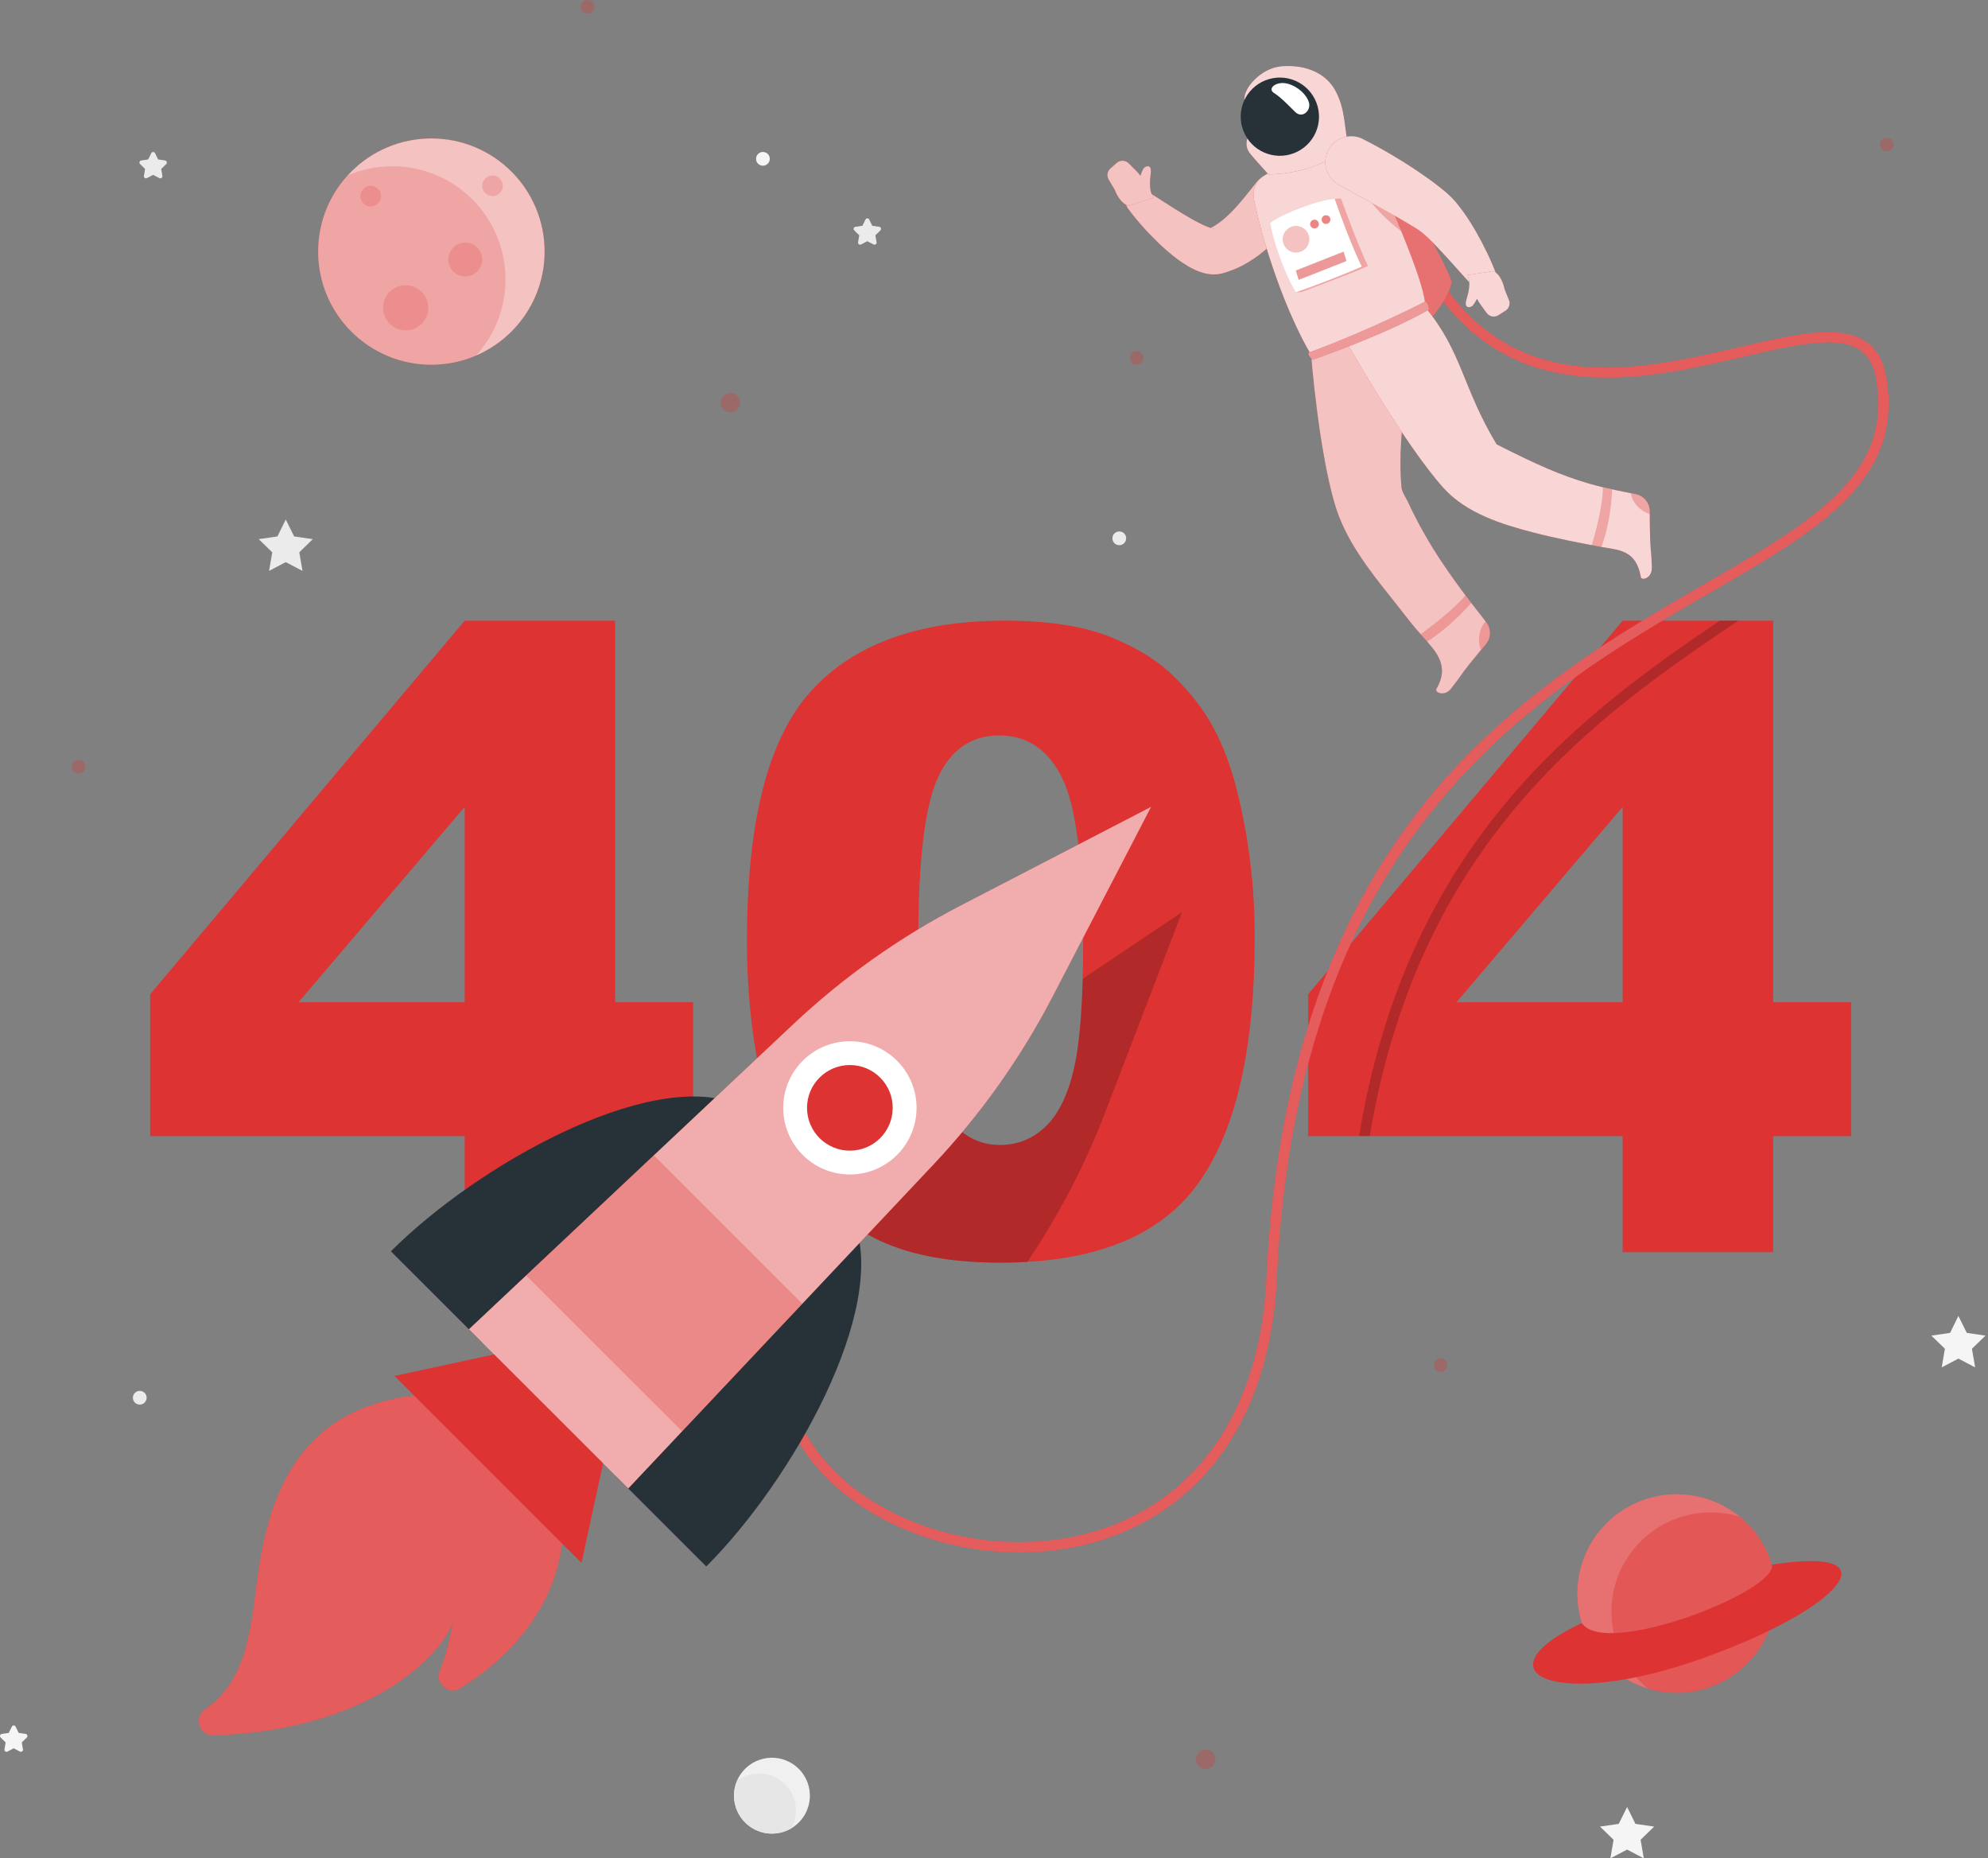 <svg width="642" height="600" viewBox="0 0 642 600" fill="none" xmlns="http://www.w3.org/2000/svg">
<rect x="0" y="0" width="642" height="600" fill="#808080" stroke="none"/>
<g clip-path="url(#clip0_21_2)">
<path d="M92.283 167.738L94.987 173.19L101.012 174.074L96.656 178.325L97.691 184.327L92.283 181.493L86.893 184.327L87.927 178.325L83.555 174.074L89.596 173.19L92.283 167.738Z" fill="#EBEBEB"/>
<path d="M632.44 424.873L635.143 430.342L641.185 431.225L636.812 435.477L637.847 441.479L632.44 438.644L627.049 441.479L628.084 435.477L623.711 431.225L629.753 430.342L632.44 424.873Z" fill="#F5F5F5"/>
<path d="M525.456 583.41L528.143 588.862L534.185 589.746L529.812 593.997L530.847 599.999L525.456 597.165L520.049 599.999L521.084 593.997L516.711 589.746L522.753 588.862L525.456 583.41Z" fill="#F5F5F5"/>
<path d="M280.692 70.871L281.694 72.905L283.93 73.222C284.498 73.305 284.715 73.989 284.314 74.389L282.695 75.973L283.079 78.207C283.179 78.757 282.595 79.191 282.094 78.924L280.092 77.874L278.089 78.924C277.588 79.191 277.004 78.757 277.104 78.207L277.488 75.973L275.869 74.389C275.469 73.989 275.686 73.305 276.253 73.222L278.489 72.905L279.491 70.871C279.741 70.371 280.459 70.371 280.709 70.871H280.692Z" fill="#EBEBEB"/>
<path d="M5.028 557.467L6.03 559.501L8.266 559.818C8.834 559.901 9.051 560.585 8.65 560.985L7.031 562.569L7.415 564.803C7.515 565.353 6.931 565.786 6.43 565.52L4.428 564.469L2.425 565.52C1.924 565.786 1.34 565.353 1.44 564.803L1.824 562.569L0.205 560.985C-0.195 560.585 0.022 559.901 0.589 559.818L2.825 559.501L3.827 557.467C4.077 556.967 4.795 556.967 5.045 557.467H5.028Z" fill="#F5F5F5"/>
<path d="M50.06 49.449L51.061 51.483L53.297 51.8C53.848 51.883 54.082 52.567 53.681 52.967L52.062 54.551L52.446 56.785C52.546 57.335 51.962 57.769 51.462 57.502L49.459 56.452L47.456 57.502C46.955 57.769 46.371 57.335 46.471 56.785L46.855 54.551L45.236 52.967C44.836 52.567 45.053 51.883 45.62 51.8L47.857 51.483L48.858 49.449C49.108 48.949 49.826 48.949 50.076 49.449H50.06Z" fill="#EBEBEB"/>
<path d="M47.353 451.282C47.353 452.499 46.369 453.499 45.134 453.499C43.899 453.499 42.914 452.516 42.914 451.282C42.914 450.048 43.899 449.064 45.134 449.064C46.369 449.064 47.353 450.048 47.353 451.282Z" fill="#EBEBEB"/>
<path d="M363.682 173.805C363.682 175.022 362.697 176.023 361.462 176.023C360.227 176.023 359.242 175.039 359.242 173.805C359.242 172.572 360.227 171.588 361.462 171.588C362.697 171.588 363.682 172.572 363.682 173.805Z" fill="#EBEBEB"/>
<path d="M248.596 51.282C248.596 52.499 247.611 53.499 246.376 53.499C245.141 53.499 244.156 52.516 244.156 51.282C244.156 50.048 245.141 49.065 246.376 49.065C247.611 49.065 248.596 50.048 248.596 51.282Z" fill="#F5F5F5"/>
<path d="M252.098 591.694C258.691 590.14 262.775 583.54 261.219 576.953C259.663 570.366 253.056 566.287 246.462 567.841C239.869 569.396 235.785 575.996 237.341 582.583C238.897 589.169 245.504 593.249 252.098 591.694Z" fill="#F0F0F0"/>
<path d="M245.073 572.607C242.47 572.607 240.05 573.441 238.081 574.875C237.43 576.375 237.062 578.026 237.062 579.76C237.062 586.529 242.553 591.997 249.329 591.997C251.616 591.997 253.769 591.364 255.605 590.263C255.605 590.263 255.605 590.258 255.605 590.247C256.522 588.546 257.04 586.612 257.04 584.545C257.04 577.959 251.683 572.607 245.073 572.607Z" fill="#E6E6E6"/>
<path d="M150.072 366.808H48.5V321.009L150.056 200.402H198.656V323.61H223.84V366.825H198.656V404.287H150.056V366.825L150.072 366.808ZM150.072 323.594V260.506L96.399 323.594H150.072Z" fill="#DD3333"/>
<path d="M241.237 303.219C241.237 265.123 248.096 238.447 261.831 223.226C275.567 208.004 296.479 200.385 324.584 200.385C338.086 200.385 349.168 202.052 357.846 205.37C366.508 208.704 373.584 213.022 379.059 218.357C384.533 223.693 388.839 229.294 391.993 235.18C395.147 241.065 397.667 247.917 399.587 255.753C403.325 270.708 405.194 286.297 405.194 302.519C405.194 338.898 399.036 365.507 386.719 382.379C374.402 399.251 353.19 407.671 323.065 407.671C306.175 407.671 292.54 404.987 282.143 399.601C271.745 394.216 263.2 386.347 256.541 375.944C251.701 368.558 247.946 358.471 245.242 345.65C242.555 332.846 241.203 318.691 241.203 303.186L241.237 303.219ZM296.529 303.353C296.529 328.878 298.782 346.317 303.305 355.653C307.828 364.99 314.37 369.675 322.948 369.675C328.606 369.675 333.513 367.691 337.669 363.723C341.824 359.755 344.878 353.486 346.848 344.916C348.817 336.347 349.785 322.992 349.785 304.853C349.785 278.244 347.532 260.355 343.009 251.185C338.486 242.015 331.71 237.447 322.681 237.447C313.652 237.447 306.81 242.115 302.704 251.469C298.598 260.822 296.546 278.111 296.546 303.353H296.529Z" fill="#DD3333"/>
<path d="M524.017 366.808H422.461V321.009L524.017 200.402H572.617V323.61H597.801V366.825H572.617V404.287H524.017V366.825V366.808ZM524.017 323.594V260.506L470.343 323.594H524.017Z" fill="#DD3333"/>
<g opacity="0.3">
<path d="M238.992 130.01C238.992 131.728 237.59 133.128 235.871 133.128C234.152 133.128 232.75 131.728 232.75 130.01C232.75 128.293 234.152 126.893 235.871 126.893C237.59 126.893 238.992 128.293 238.992 130.01Z" fill="#DD3333"/>
<path d="M25.375 249.765C26.592 249.765 27.578 248.779 27.578 247.564C27.578 246.349 26.592 245.363 25.375 245.363C24.158 245.363 23.172 246.349 23.172 247.564C23.172 248.779 24.158 249.765 25.375 249.765Z" fill="#DD3333"/>
<path d="M389.357 571.158C391.1 571.158 392.512 569.747 392.512 568.007C392.512 566.266 391.1 564.855 389.357 564.855C387.615 564.855 386.203 566.266 386.203 568.007C386.203 569.747 387.615 571.158 389.357 571.158Z" fill="#DD3333"/>
<path d="M465.211 442.946C466.428 442.946 467.414 441.961 467.414 440.746C467.414 439.53 466.428 438.545 465.211 438.545C463.994 438.545 463.008 439.53 463.008 440.746C463.008 441.961 463.994 442.946 465.211 442.946Z" fill="#DD3333"/>
<path d="M611.523 46.648C611.523 47.865 610.539 48.849 609.32 48.849C608.102 48.849 607.117 47.865 607.117 46.648C607.117 45.431 608.102 44.447 609.32 44.447C610.539 44.447 611.523 45.431 611.523 46.648Z" fill="#DD3333"/>
<path d="M191.922 2.201C191.922 3.418 190.937 4.401 189.719 4.401C188.5 4.401 187.516 3.418 187.516 2.201C187.516 0.984 188.5 0 189.719 0C190.937 0 191.922 0.984 191.922 2.201Z" fill="#DD3333"/>
<path d="M367.055 117.739C368.271 117.739 369.258 116.754 369.258 115.539C369.258 114.323 368.271 113.338 367.055 113.338C365.838 113.338 364.852 114.323 364.852 115.539C364.852 116.754 365.838 117.739 367.055 117.739Z" fill="#DD3333"/>
</g>
<path d="M139.309 117.755C159.504 117.755 175.876 101.401 175.876 81.226C175.876 61.052 159.504 44.697 139.309 44.697C119.114 44.697 102.742 61.052 102.742 81.226C102.742 101.401 119.114 117.755 139.309 117.755Z" fill="#DD3333"/>
<path opacity="0.7" d="M139.309 117.755C159.504 117.755 175.876 101.401 175.876 81.226C175.876 61.052 159.504 44.697 139.309 44.697C119.114 44.697 102.742 61.052 102.742 81.226C102.742 101.401 119.114 117.755 139.309 117.755Z" fill="white"/>
<path opacity="0.2" d="M126.708 53.666C121.585 53.666 116.711 54.716 112.289 56.617C106.364 63.102 102.742 71.755 102.742 81.225C102.742 101.399 119.115 117.737 139.292 117.737C144.433 117.737 149.339 116.687 153.779 114.77C159.67 108.268 163.258 99.648 163.258 90.195C163.258 70.005 146.886 53.666 126.692 53.666H126.708Z" fill="#DD3333"/>
<path opacity="0.2" d="M123.066 63.321C123.066 65.171 121.564 66.655 119.729 66.655C117.893 66.655 116.391 65.155 116.391 63.321C116.391 61.487 117.893 59.986 119.729 59.986C121.564 59.986 123.066 61.487 123.066 63.321Z" fill="#DD3333"/>
<path opacity="0.2" d="M162.395 59.985C162.395 61.836 160.893 63.319 159.057 63.319C157.221 63.319 155.719 61.819 155.719 59.985C155.719 58.151 157.221 56.65 159.057 56.65C160.893 56.65 162.395 58.151 162.395 59.985Z" fill="#DD3333"/>
<path opacity="0.2" d="M155.722 83.793C155.722 86.81 153.268 89.261 150.248 89.261C147.227 89.261 144.773 86.81 144.773 83.793C144.773 80.775 147.227 78.324 150.248 78.324C153.268 78.324 155.722 80.775 155.722 83.793Z" fill="#DD3333"/>
<path opacity="0.2" d="M138.323 99.381C138.323 103.415 135.052 106.683 131.013 106.683C126.974 106.683 123.703 103.415 123.703 99.381C123.703 95.346 126.974 92.078 131.013 92.078C135.052 92.078 138.323 95.346 138.323 99.381Z" fill="#DD3333"/>
<path d="M572.703 521.844C576.775 504.611 566.091 487.344 548.84 483.276C531.589 479.209 514.303 489.882 510.232 507.115C506.16 524.348 516.844 541.616 534.095 545.683C551.346 549.75 568.632 539.077 572.703 521.844Z" fill="#DD3333"/>
<path opacity="0.3" d="M572.703 521.844C576.775 504.611 566.091 487.344 548.84 483.276C531.589 479.209 514.303 489.882 510.232 507.115C506.16 524.348 516.844 541.616 534.095 545.683C551.346 549.75 568.632 539.077 572.703 521.844Z" fill="white"/>
<path opacity="0.4" d="M561.731 489.661C558.81 488.777 555.706 488.311 552.485 488.311C534.76 488.311 520.391 502.665 520.391 520.371C520.391 530.408 524.997 539.344 532.223 545.23C535.144 546.113 538.248 546.58 541.47 546.58C559.194 546.58 573.563 532.225 573.563 514.519C573.563 504.483 568.957 495.53 561.731 489.661Z" fill="#DD3333"/>
<path d="M510.827 524.024C476.564 540.129 502.116 552.55 550.398 535.211C595.093 519.156 612.1 498.915 572.178 505.184C574.231 513.704 518.254 535.494 510.827 524.007V524.024Z" fill="#DD3333"/>
<path opacity="0.2" d="M561.348 200.387C516.47 230.68 458.374 270.627 442.335 366.792H438.914C454.519 271.794 510.495 230.797 555.39 200.387H561.348Z" fill="black"/>
<path d="M329.225 501.221C300.903 501.221 272.797 488.45 259.145 467.56C250.717 454.656 240.92 427.63 270.094 391.568L272.697 393.669C252.069 419.177 248.247 444.769 261.949 465.743C278.622 491.268 318.026 504.106 351.622 494.969C386.053 485.616 406.948 455.689 408.967 412.892C415.86 266.493 493.717 221.411 550.578 188.483C585.893 168.026 611.411 153.238 605.803 122.061C605.019 117.743 603.3 114.742 600.53 112.925C593.27 108.14 579.084 111.441 562.661 115.275C530.434 122.778 486.307 133.048 460.021 88.383L462.891 86.699C487.942 129.247 528.948 119.71 561.893 112.041C579.067 108.04 593.904 104.589 602.365 110.157C605.937 112.508 608.14 116.226 609.091 121.494C615.116 154.972 587.378 171.044 552.247 191.384C496.07 223.928 419.114 268.493 412.305 413.075C410.219 457.423 388.422 488.45 352.507 498.204C344.93 500.254 337.069 501.238 329.241 501.238L329.225 501.221Z" fill="#DD3333"/>
<path opacity="0.2" d="M329.225 501.221C300.903 501.221 272.797 488.45 259.145 467.56C250.717 454.656 240.92 427.63 270.094 391.568L272.697 393.669C252.069 419.177 248.247 444.769 261.949 465.743C278.622 491.268 318.026 504.106 351.622 494.969C386.053 485.616 406.948 455.689 408.967 412.892C415.86 266.493 493.717 221.411 550.578 188.483C585.893 168.026 611.411 153.238 605.803 122.061C605.019 117.743 603.3 114.742 600.53 112.925C593.27 108.14 579.084 111.441 562.661 115.275C530.434 122.778 486.307 133.048 460.021 88.383L462.891 86.699C487.942 129.247 528.948 119.71 561.893 112.041C579.067 108.04 593.904 104.589 602.365 110.157C605.937 112.508 608.14 116.226 609.091 121.494C615.116 154.972 587.378 171.044 552.247 191.384C496.07 223.928 419.114 268.493 412.305 413.075C410.219 457.423 388.422 488.45 352.507 498.204C344.93 500.254 337.069 501.238 329.241 501.238L329.225 501.221Z" fill="white"/>
<path d="M425.595 48.871C437.044 48.671 448.259 52.422 448.259 52.422C448.259 52.422 466.551 83.716 468.787 90.885C468.02 97.954 456.07 109.541 456.07 109.541L425.578 48.871H425.595Z" fill="#DD3333"/>
<path opacity="0.3" d="M425.595 48.871C437.044 48.671 448.259 52.422 448.259 52.422C448.259 52.422 466.551 83.716 468.787 90.885C468.02 97.954 456.07 109.541 456.07 109.541L425.578 48.871H425.595Z" fill="white"/>
<path d="M479.967 200.89C473.058 192.137 466.282 183.234 460.674 173.581C459.272 171.163 457.937 168.713 456.685 166.212C455.968 164.795 455.283 163.361 454.616 161.927C454.032 160.677 452.73 158.826 452.613 157.459C450.61 136.335 457.853 120.78 450.894 103.824L423.406 114.561C423.406 114.561 425.743 144.771 431.083 162.844C434.388 174.064 441.882 183.768 449.108 192.754C451.361 195.572 453.548 198.439 455.801 201.257C457.937 203.924 460.323 206.359 462.46 209.009C465.714 213.027 466.782 216.879 464.312 221.614C464.179 221.864 464.045 222.114 463.895 222.364C463.194 223.598 466.482 224.998 468.535 222.397C471.939 218.096 471.405 218.363 474.309 214.695C476.078 212.461 478.098 210.06 479.85 207.976C481.553 205.942 481.603 202.991 479.95 200.89H479.967Z" fill="#DD3333"/>
<path opacity="0.7" d="M479.967 200.89C473.058 192.137 466.282 183.234 460.674 173.581C459.272 171.163 457.937 168.713 456.685 166.212C455.968 164.795 455.283 163.361 454.616 161.927C454.032 160.677 452.73 158.826 452.613 157.459C450.61 136.335 457.853 120.78 450.894 103.824L423.406 114.561C423.406 114.561 425.743 144.771 431.083 162.844C434.388 174.064 441.882 183.768 449.108 192.754C451.361 195.572 453.548 198.439 455.801 201.257C457.937 203.924 460.323 206.359 462.46 209.009C465.714 213.027 466.782 216.879 464.312 221.614C464.179 221.864 464.045 222.114 463.895 222.364C463.194 223.598 466.482 224.998 468.535 222.397C471.939 218.096 471.405 218.363 474.309 214.695C476.078 212.461 478.098 210.06 479.85 207.976C481.553 205.942 481.603 202.991 479.95 200.89H479.967Z" fill="white"/>
<path opacity="0.3" d="M473.242 192.201C469.554 196.653 462.077 202.405 458.789 204.739C459.507 205.539 460.224 206.356 460.925 207.173C467.718 202.738 473.075 197.003 475.111 194.669C474.477 193.852 473.86 193.035 473.242 192.201Z" fill="#DD3333"/>
<path opacity="0.3" d="M479.949 200.904C479.882 200.821 479.815 200.754 479.748 200.654C478.597 201.855 477.779 203.789 477.646 205.939C477.529 207.423 477.779 208.79 478.28 209.857C478.83 209.207 479.348 208.574 479.865 207.973C481.584 205.939 481.601 202.988 479.949 200.904Z" fill="#DD3333"/>
<path d="M419.057 68.876C416.187 73.061 412.799 77.179 408.41 80.863C406.24 82.714 403.753 84.398 401.033 85.832C399.664 86.532 398.212 87.132 396.727 87.632L395.609 87.999L395.241 88.116C394.974 88.199 394.707 88.266 394.44 88.332C393.94 88.449 393.422 88.516 392.988 88.566C391.186 88.699 389.867 88.449 388.799 88.183C386.663 87.599 385.244 86.832 383.893 86.082C382.557 85.315 381.406 84.531 380.304 83.731C378.135 82.08 376.165 80.413 374.33 78.646C370.641 75.128 367.37 71.477 364.332 67.409C362.947 65.558 363.331 62.941 365.184 61.557C366.619 60.49 368.505 60.473 369.923 61.373L370.057 61.457C373.996 63.958 377.968 66.592 381.84 68.943C383.792 70.093 385.712 71.26 387.598 72.16C388.516 72.627 389.434 73.061 390.251 73.361C391.052 73.678 391.837 73.844 392.054 73.811C392.137 73.811 392.054 73.694 391.42 73.711C391.269 73.711 391.052 73.744 390.852 73.778C390.735 73.794 390.602 73.828 390.485 73.878C390.368 73.911 390.535 73.844 390.535 73.844L391.086 73.561C391.82 73.194 392.521 72.727 393.239 72.244C394.674 71.277 396.026 70.06 397.411 68.709C400.165 65.992 402.802 62.591 405.589 59.056L405.622 59.006C408.476 55.388 413.733 54.771 417.355 57.639C420.827 60.373 421.511 65.325 419.057 68.909V68.876Z" fill="#DD3333"/>
<path opacity="0.7" d="M419.057 68.876C416.187 73.061 412.799 77.179 408.41 80.863C406.24 82.714 403.753 84.398 401.033 85.832C399.664 86.532 398.212 87.132 396.727 87.632L395.609 87.999L395.241 88.116C394.974 88.199 394.707 88.266 394.44 88.332C393.94 88.449 393.422 88.516 392.988 88.566C391.186 88.699 389.867 88.449 388.799 88.183C386.663 87.599 385.244 86.832 383.893 86.082C382.557 85.315 381.406 84.531 380.304 83.731C378.135 82.08 376.165 80.413 374.33 78.646C370.641 75.128 367.37 71.477 364.332 67.409C362.947 65.558 363.331 62.941 365.184 61.557C366.619 60.49 368.505 60.473 369.923 61.373L370.057 61.457C373.996 63.958 377.968 66.592 381.84 68.943C383.792 70.093 385.712 71.26 387.598 72.16C388.516 72.627 389.434 73.061 390.251 73.361C391.052 73.678 391.837 73.844 392.054 73.811C392.137 73.811 392.054 73.694 391.42 73.711C391.269 73.711 391.052 73.744 390.852 73.778C390.735 73.794 390.602 73.828 390.485 73.878C390.368 73.911 390.535 73.844 390.535 73.844L391.086 73.561C391.82 73.194 392.521 72.727 393.239 72.244C394.674 71.277 396.026 70.06 397.411 68.709C400.165 65.992 402.802 62.591 405.589 59.056L405.622 59.006C408.476 55.388 413.733 54.771 417.355 57.639C420.827 60.373 421.511 65.325 419.057 68.909V68.876Z" fill="white"/>
<path d="M358.043 57.989L359.996 61.273C359.996 61.273 361.498 65.641 364.485 66.442L372.58 63.824L372.179 63.141C371.144 61.557 371.261 58.522 371.612 55.988C371.979 53.454 370.66 53.37 369.692 53.987C369.125 54.354 368.741 55.505 368.274 56.755C367.873 56.205 367.456 55.671 366.972 55.205L364.502 52.737C363.434 51.67 361.715 51.62 360.597 52.62L358.594 54.404C357.576 55.304 357.342 56.822 358.043 57.989Z" fill="#DD3333"/>
<path opacity="0.7" d="M358.043 57.989L359.996 61.273C359.996 61.273 361.498 65.641 364.485 66.442L372.58 63.824L372.179 63.141C371.144 61.557 371.261 58.522 371.612 55.988C371.979 53.454 370.66 53.37 369.692 53.987C369.125 54.354 368.741 55.505 368.274 56.755C367.873 56.205 367.456 55.671 366.972 55.205L364.502 52.737C363.434 51.67 361.715 51.62 360.597 52.62L358.594 54.404C357.576 55.304 357.342 56.822 358.043 57.989Z" fill="white"/>
<path d="M433.784 45.985C426.023 47.869 415.359 52.287 408.165 56.772C405.612 58.356 404.343 61.373 404.944 64.308C408.149 80.046 415.475 101.12 423.386 114.541L460.287 99.286C460.537 92.784 451.575 71.744 442.462 51.404C440.827 47.752 437.689 45.035 433.784 45.968V45.985Z" fill="#DD3333"/>
<path opacity="0.8" d="M433.784 45.985C426.023 47.869 415.359 52.287 408.165 56.772C405.612 58.356 404.343 61.373 404.944 64.308C408.149 80.046 415.475 101.12 423.386 114.541L460.287 99.286C460.537 92.784 451.575 71.744 442.462 51.404C440.827 47.752 437.689 45.035 433.784 45.968V45.985Z" fill="white"/>
<path opacity="0.3" d="M448.178 64.308L440.852 61.857C442.487 66.142 448.412 71.561 452.584 74.745C451.216 71.394 449.73 67.909 448.178 64.308Z" fill="#DD3333"/>
<path d="M431.364 29.481C428.327 23.679 421.734 20.761 413.807 21.412C407.131 21.962 401.223 28.781 401.924 32.449C402.625 36.133 408.232 37.684 409.251 38.968L404.628 42.319C402.324 43.986 401.874 47.237 403.626 49.471C405.579 51.938 408.132 54.523 409.634 56.34C422.419 56.007 431.882 51.138 435.286 46.437C434.068 40.468 434.385 35.25 431.347 29.464L431.364 29.481Z" fill="#DD3333"/>
<path opacity="0.8" d="M431.364 29.481C428.327 23.679 421.734 20.761 413.807 21.412C407.131 21.962 401.223 28.781 401.924 32.449C402.625 36.133 408.232 37.684 409.251 38.968L404.628 42.319C402.324 43.986 401.874 47.237 403.626 49.471C405.579 51.938 408.132 54.523 409.634 56.34C422.419 56.007 431.882 51.138 435.286 46.437C434.068 40.468 434.385 35.25 431.347 29.464L431.364 29.481Z" fill="white"/>
<path d="M425.09 33.08C427.627 39.582 424.422 46.901 417.913 49.436C411.404 51.97 404.078 48.769 401.541 42.267C399.004 35.764 402.208 28.445 408.717 25.911C415.226 23.377 422.553 26.578 425.09 33.08Z" fill="#263238"/>
<path d="M533.468 183.328C533.285 177.843 533.051 178.393 532.884 173.725C532.784 170.89 532.767 167.739 532.751 165.022C532.734 162.371 530.848 160.087 528.244 159.553C526.025 159.103 523.822 158.686 521.602 158.203C518.715 157.586 515.877 156.936 513.04 156.102C510.854 155.469 508.668 154.768 506.531 153.985C504.228 153.151 501.958 152.251 499.705 151.284C497.068 150.15 494.481 148.95 491.895 147.716C489.007 146.332 486.153 144.915 483.316 143.465C472.334 125.292 472.101 113.338 460.301 99.283L435 110.72C435 110.72 453.592 143.665 466.243 157.636C473.536 165.672 484.968 169.307 495.166 171.924C502.526 173.825 509.986 175.275 517.446 176.642C520.35 177.176 523.505 177.376 526.008 179.11C527.977 180.477 528.995 182.611 529.58 184.862C529.696 185.329 529.796 185.795 529.88 186.262C530.147 187.663 533.552 186.612 533.435 183.295L533.468 183.328Z" fill="#DD3333"/>
<path opacity="0.8" d="M533.468 183.328C533.285 177.843 533.051 178.393 532.884 173.725C532.784 170.89 532.767 167.739 532.751 165.022C532.734 162.371 530.848 160.087 528.244 159.553C526.025 159.103 523.822 158.686 521.602 158.203C518.715 157.586 515.877 156.936 513.04 156.102C510.854 155.469 508.668 154.768 506.531 153.985C504.228 153.151 501.958 152.251 499.705 151.284C497.068 150.15 494.481 148.95 491.895 147.716C489.007 146.332 486.153 144.915 483.316 143.465C472.334 125.292 472.101 113.338 460.301 99.283L435 110.72C435 110.72 453.592 143.665 466.243 157.636C473.536 165.672 484.968 169.307 495.166 171.924C502.526 173.825 509.986 175.275 517.446 176.642C520.35 177.176 523.505 177.376 526.008 179.11C527.977 180.477 528.995 182.611 529.58 184.862C529.696 185.329 529.796 185.795 529.88 186.262C530.147 187.663 533.552 186.612 533.435 183.295L533.468 183.328Z" fill="white"/>
<path opacity="0.3" d="M520.635 157.986C519.633 157.77 518.632 157.553 517.614 157.303C517.697 163.055 514.994 173.008 513.992 176.009C515.044 176.209 516.112 176.409 517.163 176.609C520.101 168.69 520.551 160.32 520.618 157.97L520.635 157.986Z" fill="#DD3333"/>
<path opacity="0.3" d="M532.747 165.006C532.73 162.338 530.861 160.071 528.257 159.537C527.74 159.437 527.189 159.321 526.672 159.221C526.789 160.788 527.757 162.605 529.392 164.056C530.46 165.023 531.679 165.656 532.78 165.956C532.78 165.623 532.78 165.306 532.764 165.006H532.747Z" fill="#DD3333"/>
<path d="M422.727 33.182C423.394 35.716 420.574 38.367 418.304 36.183C416.468 34.415 413.698 31.431 411.428 30.031C409.108 28.58 412.196 26.046 415.851 27.03C419.255 27.947 422.042 30.664 422.727 33.182Z" fill="white"/>
<path d="M422.92 113.741C421.751 114.175 423.888 116.176 423.888 116.176C423.888 116.176 447.203 108.19 461.422 99.97C461.539 98.253 460.287 97.336 460.287 97.336C460.287 97.336 442.98 106.339 422.903 113.741H422.92Z" fill="#DD3333"/>
<path opacity="0.5" d="M422.92 113.741C421.751 114.175 423.888 116.176 423.888 116.176C423.888 116.176 447.203 108.19 461.422 99.97C461.539 98.253 460.287 97.336 460.287 97.336C460.287 97.336 442.98 106.339 422.903 113.741H422.92Z" fill="white"/>
<path d="M440.107 44.885C444.714 47.203 449.036 49.67 453.376 52.388C455.528 53.738 457.681 55.139 459.784 56.639C461.921 58.106 464.007 59.657 466.126 61.407L466.911 62.058L467.895 62.941C468.596 63.558 469.114 64.125 469.631 64.692C470.165 65.275 470.616 65.842 471.05 66.409C471.5 66.976 471.934 67.543 472.335 68.093C473.987 70.311 475.339 72.561 476.657 74.795C479.228 79.33 481.447 83.848 483.283 88.717C484.101 90.884 482.999 93.302 480.83 94.118C479.194 94.735 477.425 94.269 476.29 93.068L476.207 92.985C472.852 89.433 469.631 85.699 466.393 82.215C463.222 78.747 459.868 75.195 457.147 73.645C453.359 71.278 449.136 68.943 444.947 66.626L432.33 59.624H432.297C428.258 57.373 426.806 52.304 429.042 48.27C431.229 44.352 436.119 42.868 440.107 44.869V44.885Z" fill="#DD3333"/>
<path opacity="0.8" d="M440.107 44.885C444.714 47.203 449.036 49.67 453.376 52.388C455.528 53.738 457.681 55.139 459.784 56.639C461.921 58.106 464.007 59.657 466.126 61.407L466.911 62.058L467.895 62.941C468.596 63.558 469.114 64.125 469.631 64.692C470.165 65.275 470.616 65.842 471.05 66.409C471.5 66.976 471.934 67.543 472.335 68.093C473.987 70.311 475.339 72.561 476.657 74.795C479.228 79.33 481.447 83.848 483.283 88.717C484.101 90.884 482.999 93.302 480.83 94.118C479.194 94.735 477.425 94.269 476.29 93.068L476.207 92.985C472.852 89.433 469.631 85.699 466.393 82.215C463.222 78.747 459.868 75.195 457.147 73.645C453.359 71.278 449.136 68.943 444.947 66.626L432.33 59.624H432.297C428.258 57.373 426.806 52.304 429.042 48.27C431.229 44.352 436.119 42.868 440.107 44.869V44.885Z" fill="white"/>
<path d="M487.287 96.871L485.869 93.32C485.869 93.32 485.084 88.785 482.247 87.518L473.836 88.835L474.136 89.568C474.92 91.285 474.32 94.287 473.569 96.721C472.818 99.171 474.103 99.455 475.154 98.988C475.772 98.721 476.339 97.638 476.99 96.471C477.29 97.071 477.641 97.671 478.041 98.221L480.094 101.039C480.979 102.256 482.664 102.573 483.933 101.756L486.186 100.305C487.337 99.572 487.805 98.121 487.304 96.854L487.287 96.871Z" fill="#DD3333"/>
<path opacity="0.8" d="M487.287 96.871L485.869 93.32C485.869 93.32 485.084 88.785 482.247 87.518L473.836 88.835L474.136 89.568C474.92 91.285 474.32 94.287 473.569 96.721C472.818 99.171 474.103 99.455 475.154 98.988C475.772 98.721 476.339 97.638 476.99 96.471C477.29 97.071 477.641 97.671 478.041 98.221L480.094 101.039C480.979 102.256 482.664 102.573 483.933 101.756L486.186 100.305C487.337 99.572 487.805 98.121 487.304 96.854L487.287 96.871Z" fill="white"/>
<path opacity="0.3" d="M433.06 64.057L431.024 64.223L418.523 94.367C419.258 94.417 419.925 94.367 420.56 94.2C420.56 94.2 436.849 88.131 441.772 85.914C438.451 79.045 433.043 64.057 433.043 64.057H433.06Z" fill="#DD3333"/>
<path d="M410.259 71.958C410.96 77.394 415.032 88.931 418.537 94.366C424.645 92.265 434.826 88.297 439.749 86.08C436.428 79.211 432.94 69.741 431.021 64.222C425.763 64.573 414.314 68.891 410.242 71.975L410.259 71.958Z" fill="white"/>
<path opacity="0.3" d="M422.654 78.479C421.969 80.747 419.566 82.047 417.296 81.364C415.026 80.68 413.725 78.279 414.409 76.012C415.093 73.744 417.497 72.444 419.766 73.127C422.036 73.811 423.338 76.212 422.654 78.479Z" fill="#DD3333"/>
<path opacity="0.6" d="M425.855 72.743C425.638 73.494 424.853 73.91 424.102 73.694C423.351 73.477 422.934 72.693 423.151 71.943C423.368 71.193 424.152 70.776 424.903 70.993C425.654 71.21 426.072 71.993 425.855 72.743Z" fill="#DD3333"/>
<path opacity="0.6" d="M429.573 71.292C429.357 72.042 428.572 72.459 427.821 72.243C427.07 72.026 426.653 71.242 426.87 70.492C427.087 69.742 427.888 69.325 428.622 69.542C429.373 69.758 429.79 70.542 429.573 71.292Z" fill="#DD3333"/>
<path opacity="0.5" d="M434.826 84.282L419.388 90.368L418.453 87.333L433.891 81.248L434.826 84.282Z" fill="#DD3333"/>
<path opacity="0.2" d="M349.656 315.991C349.323 328.561 348.388 338.215 346.853 344.917C344.883 353.486 341.829 359.755 337.673 363.723C333.534 367.691 328.628 369.675 322.97 369.675C314.391 369.675 307.832 365.007 303.326 355.654C302.592 354.137 301.924 352.403 301.307 350.469C291.777 358.655 282.898 367.591 274.737 377.194L265.875 387.631C270.665 392.483 276.106 396.467 282.181 399.619C292.578 404.987 306.214 407.688 323.103 407.688C326.074 407.688 328.945 407.605 331.732 407.438C341.946 392.333 350.407 376.094 356.933 359.055L381.717 294.5L349.656 315.991Z" fill="black"/>
<path d="M126.227 404.004C135.573 413.341 155.433 433.181 155.433 433.181L237.229 356.205C209.073 345.518 154.215 376.045 126.227 404.004Z" fill="#263238"/>
<path d="M228.082 505.754C218.736 496.418 198.875 476.578 198.875 476.578L275.931 394.867C286.629 422.993 256.07 477.795 228.082 505.754Z" fill="#263238"/>
<path d="M339.871 321.876L371.731 260.506L310.297 292.333C290.554 302.553 272.345 315.474 256.156 330.696L151.43 429.179L202.883 480.579L301.469 375.961C316.706 359.789 329.624 341.583 339.871 321.876Z" fill="#DD3333"/>
<path opacity="0.6" d="M339.871 321.876L371.731 260.506L310.297 292.333C290.554 302.553 272.345 315.474 256.156 330.696L151.43 429.179L202.883 480.579L301.469 375.961C316.706 359.789 329.624 341.583 339.871 321.876Z" fill="white"/>
<path d="M274.459 379.194C286.35 379.194 295.989 369.565 295.989 357.687C295.989 345.809 286.35 336.18 274.459 336.18C262.569 336.18 252.93 345.809 252.93 357.687C252.93 369.565 262.569 379.194 274.459 379.194Z" fill="white"/>
<path d="M274.453 371.508C282.094 371.508 288.288 365.32 288.288 357.687C288.288 350.053 282.094 343.865 274.453 343.865C266.812 343.865 260.617 350.053 260.617 357.687C260.617 365.32 266.812 371.508 274.453 371.508Z" fill="#DD3333"/>
<path opacity="0.3" d="M220.275 462.123L169.906 411.806L211.146 373.01L259.112 420.926L220.275 462.123Z" fill="#DD3333"/>
<path d="M137.635 450.119C99.916 453.187 87.416 477.312 83.143 509.372C80.974 525.728 80.006 542.267 66.254 551.853C62.432 554.504 64.334 560.439 68.974 560.289C119.61 558.705 143.226 533.947 146.196 523.577C145.178 530.129 143.693 535.314 142.041 539.366C140.338 543.55 144.945 547.418 148.767 545.018C162.986 536.115 180.81 519.742 181.995 493.2C171.481 478.445 137.635 450.119 137.635 450.119Z" fill="#DD3333"/>
<path opacity="0.2" d="M137.635 450.119C99.916 453.187 87.416 477.312 83.143 509.372C80.974 525.728 80.006 542.267 66.254 551.853C62.432 554.504 64.334 560.439 68.974 560.289C119.61 558.705 143.226 533.947 146.196 523.577C145.178 530.129 143.693 535.314 142.041 539.366C140.338 543.55 144.945 547.418 148.767 545.018C162.986 536.115 180.81 519.742 181.995 493.2C171.481 478.445 137.635 450.119 137.635 450.119Z" fill="white"/>
<path d="M187.782 504.605L127.383 444.251L159.56 437.299L194.758 472.461L187.782 504.605Z" fill="#DD3333"/>
</g>
<defs>
<clipPath id="clip0_21_2">
<rect width="642" height="600" fill="white"/>
</clipPath>
</defs>
</svg>
